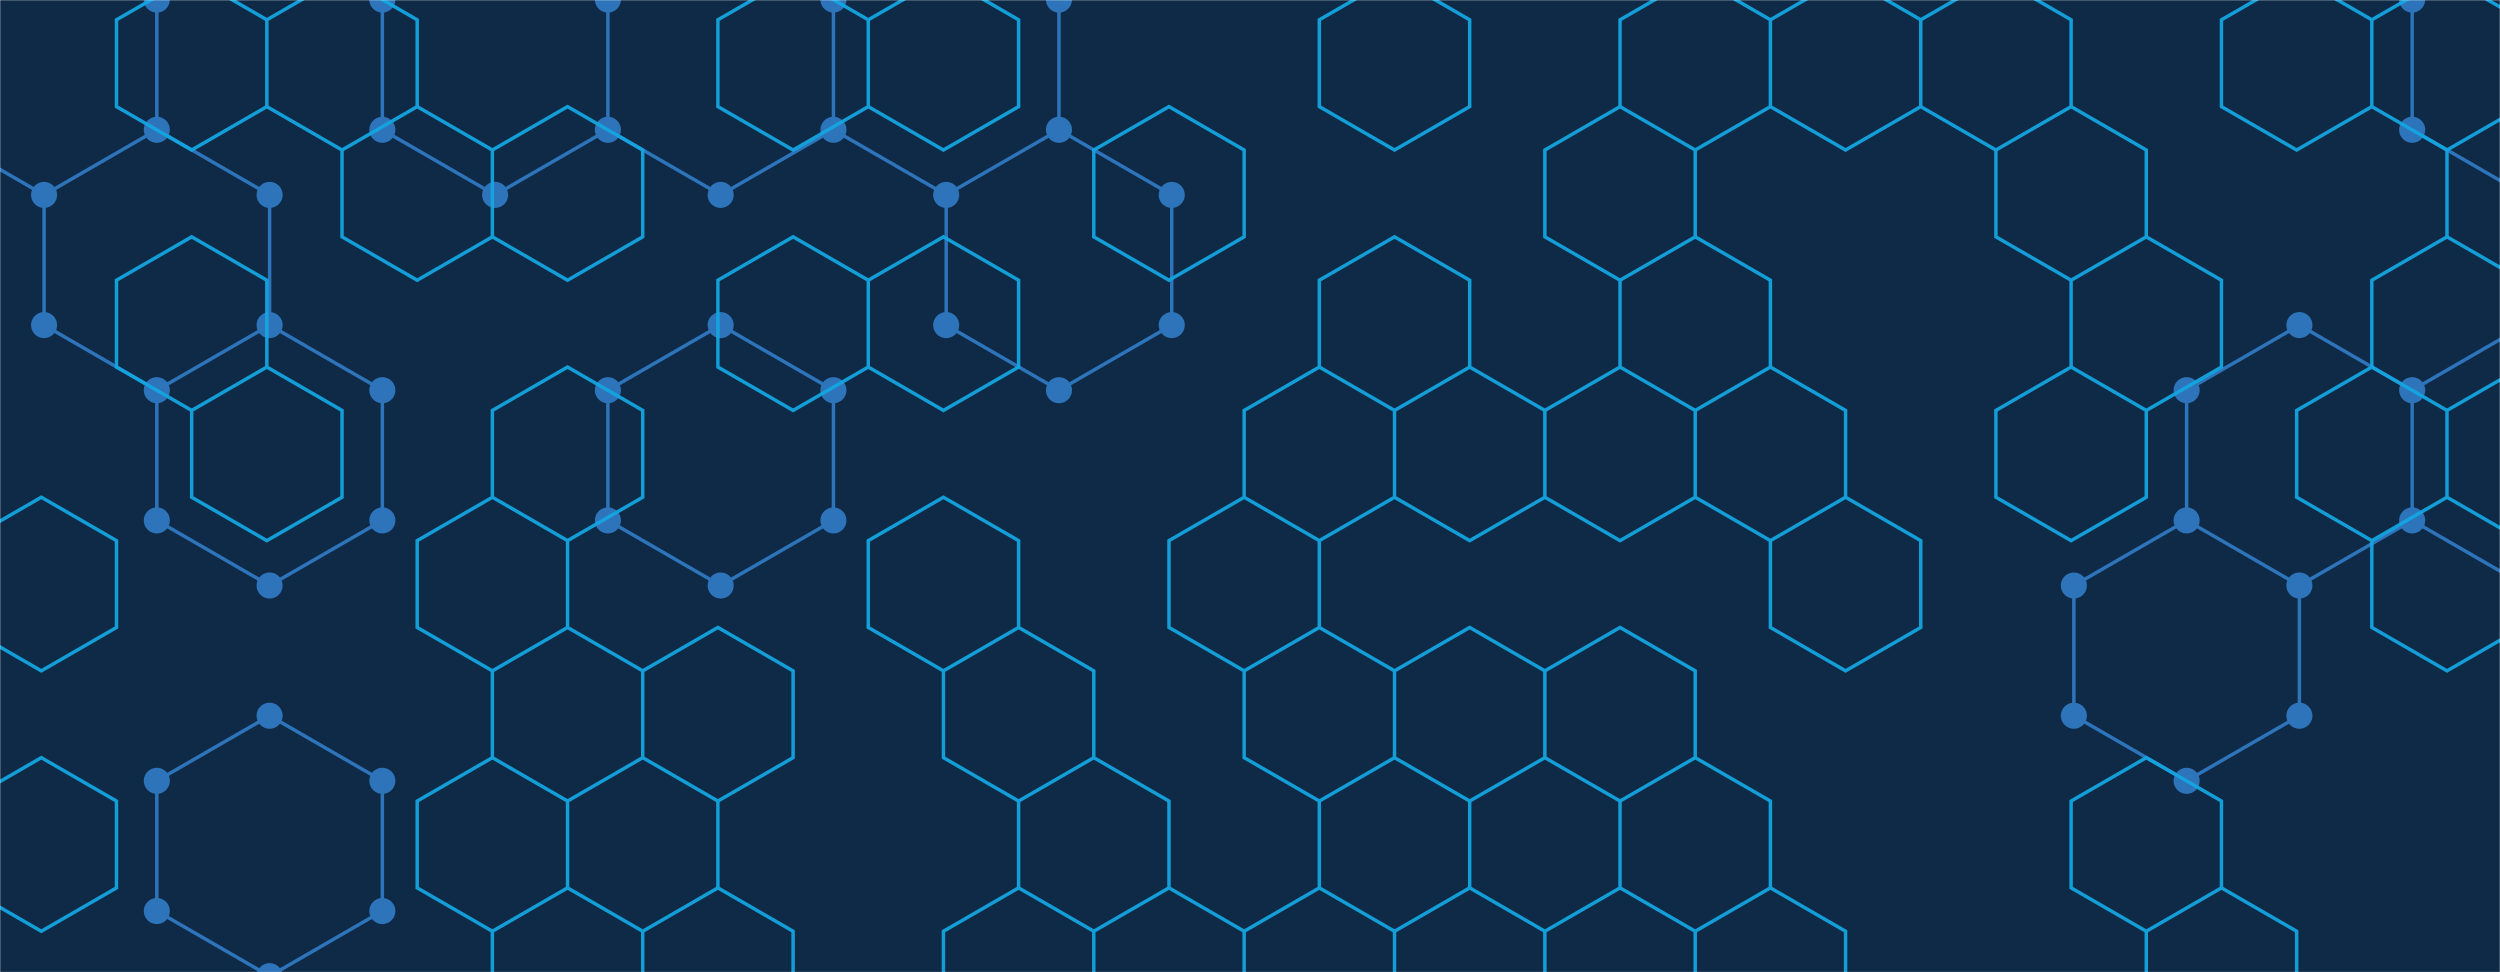 <svg xmlns="http://www.w3.org/2000/svg" version="1.1" xmlns:xlink="http://www.w3.org/1999/xlink" xmlns:svgjs="http://svgjs.dev/svgjs" width="1440" height="560" preserveAspectRatio="none" viewBox="0 0 1440 560">
    <g mask="url(&quot;#SvgjsMask1002&quot;)" fill="none">
        <rect width="1440" height="560" x="0" y="0" fill="#0e2a47"></rect>
        <path d="M25.38 -37.74L90.33 -0.24L90.33 74.76L25.38 112.26L-39.57 74.76L-39.57 -0.24zM90.33 74.76L155.29 112.26L155.29 187.26L90.33 224.76L25.38 187.26L25.38 112.26zM155.29 187.26L220.24 224.76L220.24 299.76L155.29 337.26L90.33 299.76L90.33 224.76zM155.29 412.26L220.24 449.76L220.24 524.76L155.29 562.26L90.33 524.76L90.33 449.76zM285.19 -37.74L350.15 -0.24L350.15 74.76L285.19 112.26L220.24 74.76L220.24 -0.24zM415.1 -37.74L480.06 -0.24L480.06 74.76L415.1 112.26L350.15 74.76L350.15 -0.24zM415.1 187.26L480.06 224.76L480.06 299.76L415.1 337.26L350.15 299.76L350.15 224.76zM545.01 -37.74L609.96 -0.24L609.96 74.76L545.01 112.26L480.06 74.76L480.06 -0.24zM609.96 74.76L674.92 112.26L674.92 187.26L609.96 224.76L545.01 187.26L545.01 112.26zM1259.5 299.76L1324.45 337.26L1324.45 412.26L1259.5 449.76L1194.55 412.26L1194.55 337.26zM1324.46 187.26L1389.41 224.76L1389.41 299.76L1324.46 337.26L1259.5 299.76L1259.5 224.76zM1454.36 -37.74L1519.32 -0.24L1519.32 74.76L1454.36 112.26L1389.41 74.76L1389.41 -0.24zM1454.36 187.26L1519.32 224.76L1519.32 299.76L1454.36 337.26L1389.41 299.76L1389.41 224.76z" stroke="rgba(45, 116, 186, 1)" stroke-width="2"></path>
        <path d="M17.88 -37.74 a7.5 7.5 0 1 0 15 0 a7.5 7.5 0 1 0 -15 0zM82.83 -0.24 a7.5 7.5 0 1 0 15 0 a7.5 7.5 0 1 0 -15 0zM82.83 74.76 a7.5 7.5 0 1 0 15 0 a7.5 7.5 0 1 0 -15 0zM17.88 112.26 a7.5 7.5 0 1 0 15 0 a7.5 7.5 0 1 0 -15 0zM-47.07 74.76 a7.5 7.5 0 1 0 15 0 a7.5 7.5 0 1 0 -15 0zM-47.07 -0.24 a7.5 7.5 0 1 0 15 0 a7.5 7.5 0 1 0 -15 0zM147.79 112.26 a7.5 7.5 0 1 0 15 0 a7.5 7.5 0 1 0 -15 0zM147.79 187.26 a7.5 7.5 0 1 0 15 0 a7.5 7.5 0 1 0 -15 0zM82.83 224.76 a7.5 7.5 0 1 0 15 0 a7.5 7.5 0 1 0 -15 0zM17.88 187.26 a7.5 7.5 0 1 0 15 0 a7.5 7.5 0 1 0 -15 0zM212.74 224.76 a7.5 7.5 0 1 0 15 0 a7.5 7.5 0 1 0 -15 0zM212.74 299.76 a7.5 7.5 0 1 0 15 0 a7.5 7.5 0 1 0 -15 0zM147.79 337.26 a7.5 7.5 0 1 0 15 0 a7.5 7.5 0 1 0 -15 0zM82.83 299.76 a7.5 7.5 0 1 0 15 0 a7.5 7.5 0 1 0 -15 0zM147.79 412.26 a7.5 7.5 0 1 0 15 0 a7.5 7.5 0 1 0 -15 0zM212.74 449.76 a7.5 7.5 0 1 0 15 0 a7.5 7.5 0 1 0 -15 0zM212.74 524.76 a7.5 7.5 0 1 0 15 0 a7.5 7.5 0 1 0 -15 0zM147.79 562.26 a7.5 7.5 0 1 0 15 0 a7.5 7.5 0 1 0 -15 0zM82.83 524.76 a7.5 7.5 0 1 0 15 0 a7.5 7.5 0 1 0 -15 0zM82.83 449.76 a7.5 7.5 0 1 0 15 0 a7.5 7.5 0 1 0 -15 0zM277.69 -37.74 a7.5 7.5 0 1 0 15 0 a7.5 7.5 0 1 0 -15 0zM342.65 -0.24 a7.5 7.5 0 1 0 15 0 a7.5 7.5 0 1 0 -15 0zM342.65 74.76 a7.5 7.5 0 1 0 15 0 a7.5 7.5 0 1 0 -15 0zM277.69 112.26 a7.5 7.5 0 1 0 15 0 a7.5 7.5 0 1 0 -15 0zM212.74 74.76 a7.5 7.5 0 1 0 15 0 a7.5 7.5 0 1 0 -15 0zM212.74 -0.24 a7.5 7.5 0 1 0 15 0 a7.5 7.5 0 1 0 -15 0zM407.6 -37.74 a7.5 7.5 0 1 0 15 0 a7.5 7.5 0 1 0 -15 0zM472.56 -0.24 a7.5 7.5 0 1 0 15 0 a7.5 7.5 0 1 0 -15 0zM472.56 74.76 a7.5 7.5 0 1 0 15 0 a7.5 7.5 0 1 0 -15 0zM407.6 112.26 a7.5 7.5 0 1 0 15 0 a7.5 7.5 0 1 0 -15 0zM407.6 187.26 a7.5 7.5 0 1 0 15 0 a7.5 7.5 0 1 0 -15 0zM472.56 224.76 a7.5 7.5 0 1 0 15 0 a7.5 7.5 0 1 0 -15 0zM472.56 299.76 a7.5 7.5 0 1 0 15 0 a7.5 7.5 0 1 0 -15 0zM407.6 337.26 a7.5 7.5 0 1 0 15 0 a7.5 7.5 0 1 0 -15 0zM342.65 299.76 a7.5 7.5 0 1 0 15 0 a7.5 7.5 0 1 0 -15 0zM342.65 224.76 a7.5 7.5 0 1 0 15 0 a7.5 7.5 0 1 0 -15 0zM537.51 -37.74 a7.5 7.5 0 1 0 15 0 a7.5 7.5 0 1 0 -15 0zM602.46 -0.24 a7.5 7.5 0 1 0 15 0 a7.5 7.5 0 1 0 -15 0zM602.46 74.76 a7.5 7.5 0 1 0 15 0 a7.5 7.5 0 1 0 -15 0zM537.51 112.26 a7.5 7.5 0 1 0 15 0 a7.5 7.5 0 1 0 -15 0zM667.42 112.26 a7.5 7.5 0 1 0 15 0 a7.5 7.5 0 1 0 -15 0zM667.42 187.26 a7.5 7.5 0 1 0 15 0 a7.5 7.5 0 1 0 -15 0zM602.46 224.76 a7.5 7.5 0 1 0 15 0 a7.5 7.5 0 1 0 -15 0zM537.51 187.26 a7.5 7.5 0 1 0 15 0 a7.5 7.5 0 1 0 -15 0zM1252 299.76 a7.5 7.5 0 1 0 15 0 a7.5 7.5 0 1 0 -15 0zM1316.95 337.26 a7.5 7.5 0 1 0 15 0 a7.5 7.5 0 1 0 -15 0zM1316.95 412.26 a7.5 7.5 0 1 0 15 0 a7.5 7.5 0 1 0 -15 0zM1252 449.76 a7.5 7.5 0 1 0 15 0 a7.5 7.5 0 1 0 -15 0zM1187.05 412.26 a7.5 7.5 0 1 0 15 0 a7.5 7.5 0 1 0 -15 0zM1187.05 337.26 a7.5 7.5 0 1 0 15 0 a7.5 7.5 0 1 0 -15 0zM1316.96 187.26 a7.5 7.5 0 1 0 15 0 a7.5 7.5 0 1 0 -15 0zM1381.91 224.76 a7.5 7.5 0 1 0 15 0 a7.5 7.5 0 1 0 -15 0zM1381.91 299.76 a7.5 7.5 0 1 0 15 0 a7.5 7.5 0 1 0 -15 0zM1316.96 337.26 a7.5 7.5 0 1 0 15 0 a7.5 7.5 0 1 0 -15 0zM1252 224.76 a7.5 7.5 0 1 0 15 0 a7.5 7.5 0 1 0 -15 0zM1446.86 -37.74 a7.5 7.5 0 1 0 15 0 a7.5 7.5 0 1 0 -15 0zM1511.82 -0.24 a7.5 7.5 0 1 0 15 0 a7.5 7.5 0 1 0 -15 0zM1511.82 74.76 a7.5 7.5 0 1 0 15 0 a7.5 7.5 0 1 0 -15 0zM1446.86 112.26 a7.5 7.5 0 1 0 15 0 a7.5 7.5 0 1 0 -15 0zM1381.91 74.76 a7.5 7.5 0 1 0 15 0 a7.5 7.5 0 1 0 -15 0zM1381.91 -0.24 a7.5 7.5 0 1 0 15 0 a7.5 7.5 0 1 0 -15 0zM1446.86 187.26 a7.5 7.5 0 1 0 15 0 a7.5 7.5 0 1 0 -15 0zM1511.82 224.76 a7.5 7.5 0 1 0 15 0 a7.5 7.5 0 1 0 -15 0zM1511.82 299.76 a7.5 7.5 0 1 0 15 0 a7.5 7.5 0 1 0 -15 0zM1446.86 337.26 a7.5 7.5 0 1 0 15 0 a7.5 7.5 0 1 0 -15 0z" fill="rgba(45, 116, 186, 1)"></path>
        <path d="M23.79 286.41L67.09 311.41L67.09 361.41L23.79 386.41L-19.51 361.41L-19.51 311.41zM23.79 436.41L67.09 461.41L67.09 511.41L23.79 536.41L-19.51 511.41L-19.51 461.41zM110.4 -13.59L153.7 11.41L153.7 61.41L110.4 86.41L67.09 61.41L67.09 11.41zM110.4 136.41L153.7 161.41L153.7 211.41L110.4 236.41L67.09 211.41L67.09 161.41zM153.7 211.41L197 236.41L197 286.41L153.7 311.41L110.4 286.41L110.4 236.41zM197 -13.59L240.3 11.41L240.3 61.41L197 86.41L153.7 61.41L153.7 11.41zM240.3 61.41L283.61 86.41L283.61 136.41L240.3 161.41L197 136.41L197 86.41zM326.91 61.41L370.21 86.41L370.21 136.41L326.91 161.41L283.61 136.41L283.61 86.41zM326.91 211.41L370.21 236.41L370.21 286.41L326.91 311.41L283.61 286.41L283.61 236.41zM283.61 286.41L326.91 311.41L326.91 361.41L283.61 386.41L240.3 361.41L240.3 311.41zM326.91 361.41L370.21 386.41L370.21 436.41L326.91 461.41L283.61 436.41L283.61 386.41zM283.61 436.41L326.91 461.41L326.91 511.41L283.61 536.41L240.3 511.41L240.3 461.41zM326.91 511.41L370.21 536.41L370.21 586.41L326.91 611.41L283.61 586.41L283.61 536.41zM413.51 361.41L456.82 386.41L456.82 436.41L413.51 461.41L370.21 436.41L370.21 386.41zM370.21 436.41L413.51 461.41L413.51 511.41L370.21 536.41L326.91 511.41L326.91 461.41zM413.51 511.41L456.82 536.41L456.82 586.41L413.51 611.41L370.21 586.41L370.21 536.41zM456.82 -13.59L500.12 11.41L500.12 61.41L456.82 86.41L413.51 61.41L413.51 11.41zM456.82 136.41L500.12 161.41L500.12 211.41L456.82 236.41L413.51 211.41L413.51 161.41zM543.42 -13.59L586.72 11.41L586.72 61.41L543.42 86.41L500.12 61.41L500.12 11.41zM543.42 136.41L586.72 161.41L586.72 211.41L543.42 236.41L500.12 211.41L500.12 161.41zM543.42 286.41L586.72 311.41L586.72 361.41L543.42 386.41L500.12 361.41L500.12 311.41zM586.72 361.41L630.02 386.41L630.02 436.41L586.72 461.41L543.42 436.41L543.42 386.41zM586.72 511.41L630.02 536.41L630.02 586.41L586.72 611.41L543.42 586.41L543.42 536.41zM673.33 61.41L716.63 86.41L716.63 136.41L673.33 161.41L630.02 136.41L630.02 86.41zM630.02 436.41L673.33 461.41L673.33 511.41L630.02 536.41L586.72 511.41L586.72 461.41zM673.33 511.41L716.63 536.41L716.63 586.41L673.33 611.41L630.02 586.41L630.02 536.41zM759.93 211.41L803.24 236.41L803.24 286.41L759.93 311.41L716.63 286.41L716.63 236.41zM716.63 286.41L759.93 311.41L759.93 361.41L716.63 386.41L673.33 361.41L673.33 311.41zM759.93 361.41L803.24 386.41L803.24 436.41L759.93 461.41L716.63 436.41L716.63 386.41zM759.93 511.41L803.24 536.41L803.24 586.41L759.93 611.41L716.63 586.41L716.63 536.41zM803.24 -13.59L846.54 11.41L846.54 61.41L803.24 86.41L759.93 61.41L759.93 11.41zM803.24 136.41L846.54 161.41L846.54 211.41L803.24 236.41L759.93 211.41L759.93 161.41zM846.54 211.41L889.84 236.41L889.84 286.41L846.54 311.41L803.24 286.41L803.24 236.41zM846.54 361.41L889.84 386.41L889.84 436.41L846.54 461.41L803.24 436.41L803.24 386.41zM803.24 436.41L846.54 461.41L846.54 511.41L803.24 536.41L759.93 511.41L759.93 461.41zM933.14 61.41L976.45 86.41L976.45 136.41L933.14 161.41L889.84 136.41L889.84 86.41zM933.14 211.41L976.45 236.41L976.45 286.41L933.14 311.41L889.84 286.41L889.84 236.41zM933.14 361.41L976.45 386.41L976.45 436.41L933.14 461.41L889.84 436.41L889.84 386.41zM889.84 436.41L933.14 461.41L933.14 511.41L889.84 536.41L846.54 511.41L846.54 461.41zM933.14 511.41L976.45 536.41L976.45 586.41L933.14 611.41L889.84 586.41L889.84 536.41zM976.45 -13.59L1019.75 11.41L1019.75 61.41L976.45 86.41L933.14 61.41L933.14 11.41zM976.45 136.41L1019.75 161.41L1019.75 211.41L976.45 236.41L933.14 211.41L933.14 161.41zM1019.75 211.41L1063.05 236.41L1063.05 286.41L1019.75 311.41L976.45 286.41L976.45 236.41zM976.45 436.41L1019.75 461.41L1019.75 511.41L976.45 536.41L933.14 511.41L933.14 461.41zM1019.75 511.41L1063.05 536.41L1063.05 586.41L1019.75 611.41L976.45 586.41L976.45 536.41zM1063.05 -13.59L1106.35 11.41L1106.35 61.41L1063.05 86.41L1019.75 61.41L1019.75 11.41zM1063.05 286.41L1106.35 311.41L1106.35 361.41L1063.05 386.41L1019.75 361.41L1019.75 311.41zM1149.65 -13.59L1192.96 11.41L1192.96 61.41L1149.65 86.41L1106.35 61.41L1106.35 11.41zM1192.96 61.41L1236.26 86.41L1236.26 136.41L1192.96 161.41L1149.65 136.41L1149.65 86.41zM1192.96 211.41L1236.26 236.41L1236.26 286.41L1192.96 311.41L1149.65 286.41L1149.65 236.41zM1236.26 136.41L1279.56 161.41L1279.56 211.41L1236.26 236.41L1192.96 211.41L1192.96 161.41zM1236.26 436.41L1279.56 461.41L1279.56 511.41L1236.26 536.41L1192.96 511.41L1192.96 461.41zM1279.56 511.41L1322.87 536.41L1322.87 586.41L1279.56 611.41L1236.26 586.41L1236.26 536.41zM1322.87 -13.59L1366.17 11.41L1366.17 61.41L1322.87 86.41L1279.56 61.41L1279.56 11.41zM1366.17 211.41L1409.47 236.41L1409.47 286.41L1366.17 311.41L1322.87 286.41L1322.87 236.41zM1409.47 -13.59L1452.77 11.41L1452.77 61.41L1409.47 86.41L1366.17 61.41L1366.17 11.41zM1452.77 61.41L1496.08 86.41L1496.08 136.41L1452.77 161.41L1409.47 136.41L1409.47 86.41zM1409.47 136.41L1452.77 161.41L1452.77 211.41L1409.47 236.41L1366.17 211.41L1366.17 161.41zM1452.77 211.41L1496.08 236.41L1496.08 286.41L1452.77 311.41L1409.47 286.41L1409.47 236.41zM1409.47 286.41L1452.77 311.41L1452.77 361.41L1409.47 386.41L1366.17 361.41L1366.17 311.41z" stroke="rgba(20, 167, 227, 0.93)" stroke-width="2"></path>
    </g>
    <defs>
        <mask id="SvgjsMask1002">
            <rect width="1440" height="560" fill="#ffffff"></rect>
        </mask>
    </defs>
</svg>